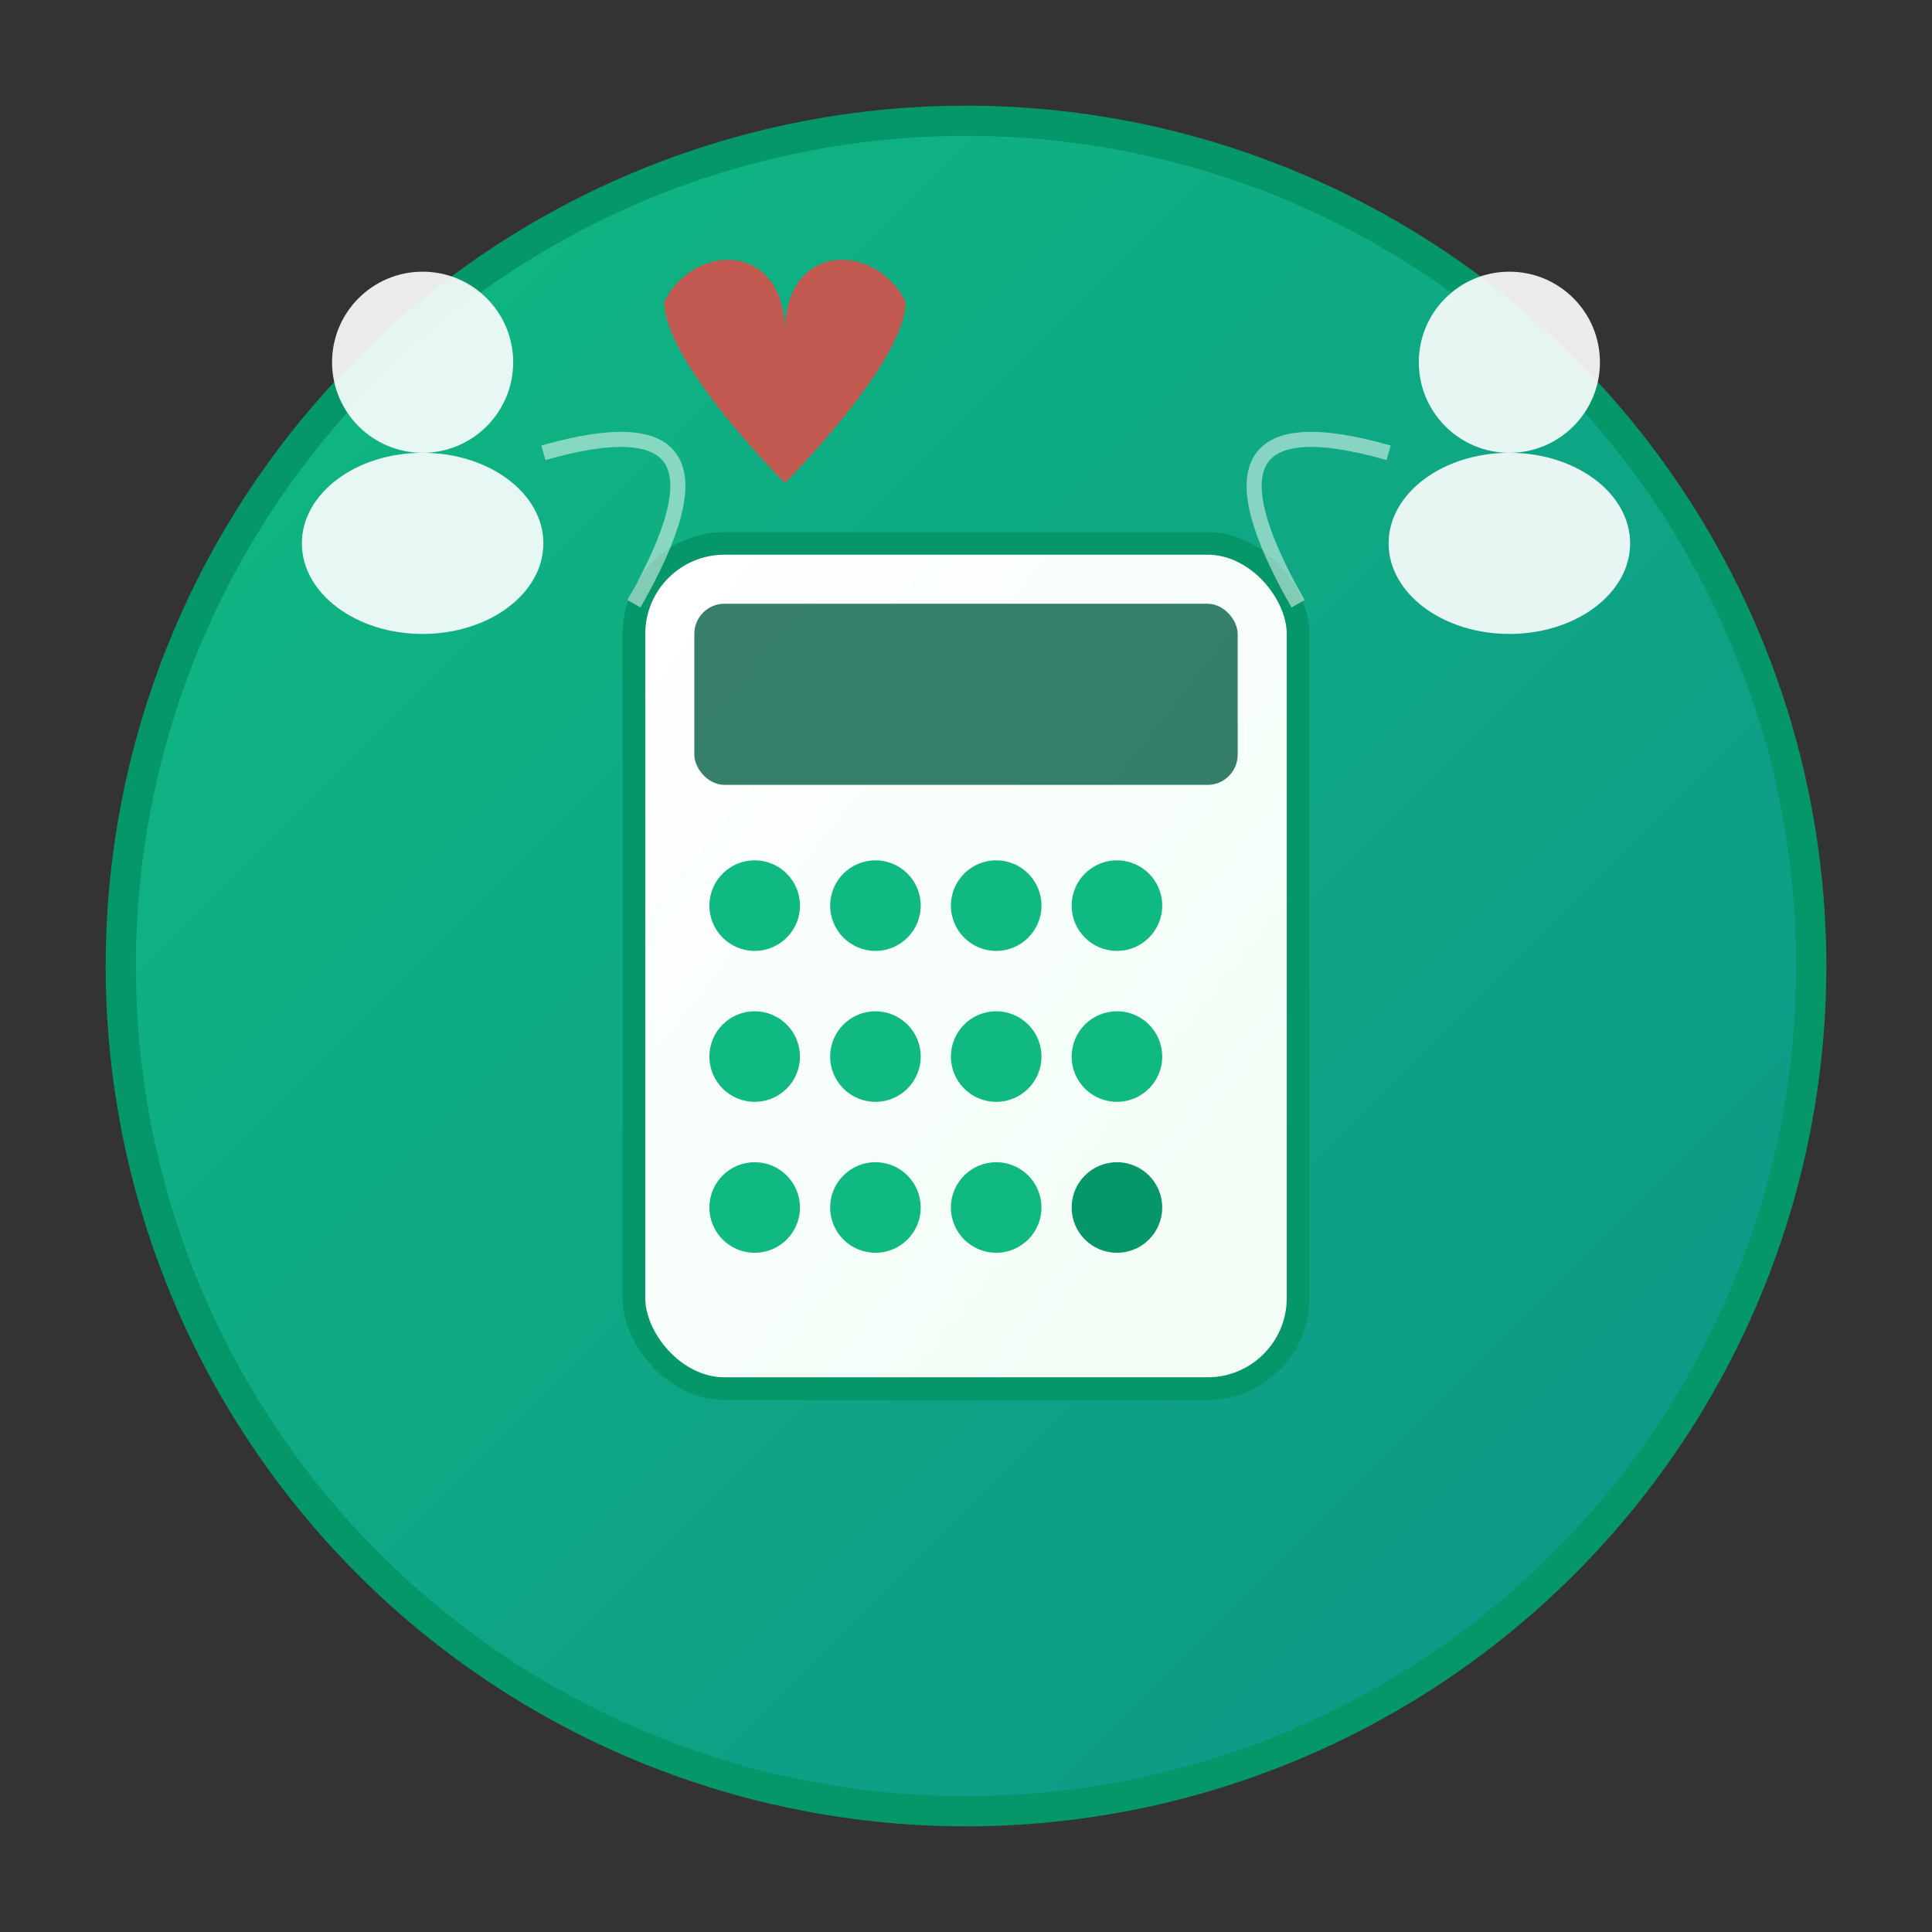 <svg xmlns="http://www.w3.org/2000/svg" width="128" height="128" viewBox="0 0 128 128">
  <rect x="0" y="0" width="128" height="128" fill="#333333" stroke="none"/>
  <defs>
    <linearGradient id="bg" x1="0%" y1="0%" x2="100%" y2="100%">
      <stop offset="0%" style="stop-color:#10b981;stop-opacity:1" />
      <stop offset="100%" style="stop-color:#0d9488;stop-opacity:1" />
    </linearGradient>
    <linearGradient id="calc" x1="0%" y1="0%" x2="100%" y2="100%">
      <stop offset="0%" style="stop-color:#ffffff;stop-opacity:1" />
      <stop offset="100%" style="stop-color:#f0fdf4;stop-opacity:1" />
    </linearGradient>
  </defs>
  
  <!-- Background circle -->
  <circle cx="64" cy="64" r="56" fill="url(#bg)" stroke="#059669" stroke-width="2"/>
  
  <!-- Calculator body -->
  <rect x="42" y="36" width="44" height="56" rx="6" fill="url(#calc)" stroke="#059669" stroke-width="1.5"/>
  
  <!-- Calculator screen -->
  <rect x="46" y="40" width="36" height="12" rx="2" fill="#065f46" opacity="0.8"/>
  
  <!-- Calculator buttons (3x4 grid) -->
  <circle cx="50" cy="60" r="3" fill="#10b981"/>
  <circle cx="58" cy="60" r="3" fill="#10b981"/>
  <circle cx="66" cy="60" r="3" fill="#10b981"/>
  <circle cx="74" cy="60" r="3" fill="#10b981"/>
  
  <circle cx="50" cy="70" r="3" fill="#10b981"/>
  <circle cx="58" cy="70" r="3" fill="#10b981"/>
  <circle cx="66" cy="70" r="3" fill="#10b981"/>
  <circle cx="74" cy="70" r="3" fill="#10b981"/>
  
  <circle cx="50" cy="80" r="3" fill="#10b981"/>
  <circle cx="58" cy="80" r="3" fill="#10b981"/>
  <circle cx="66" cy="80" r="3" fill="#10b981"/>
  <circle cx="74" cy="80" r="3" fill="#059669"/>
  
  <!-- Two people icons (simplified) -->
  <!-- Person 1 -->
  <circle cx="28" cy="24" r="6" fill="#ffffff" opacity="0.9"/>
  <ellipse cx="28" cy="36" rx="8" ry="6" fill="#ffffff" opacity="0.9"/>
  
  <!-- Person 2 -->
  <circle cx="100" cy="24" r="6" fill="#ffffff" opacity="0.9"/>
  <ellipse cx="100" cy="36" rx="8" ry="6" fill="#ffffff" opacity="0.9"/>
  
  <!-- Heart between people -->
  <path d="M60 20 C58 16, 52 16, 52 22 C52 16, 46 16, 44 20 C44 24, 52 32, 52 32 S60 24, 60 20 Z" fill="#ef4444" opacity="0.8"/>
  
  <!-- Connecting lines (subtle) -->
  <path d="M36 30 Q50 26 42 40" stroke="#ffffff" stroke-width="1" fill="none" opacity="0.5"/>
  <path d="M92 30 Q78 26 86 40" stroke="#ffffff" stroke-width="1" fill="none" opacity="0.5"/>
</svg>